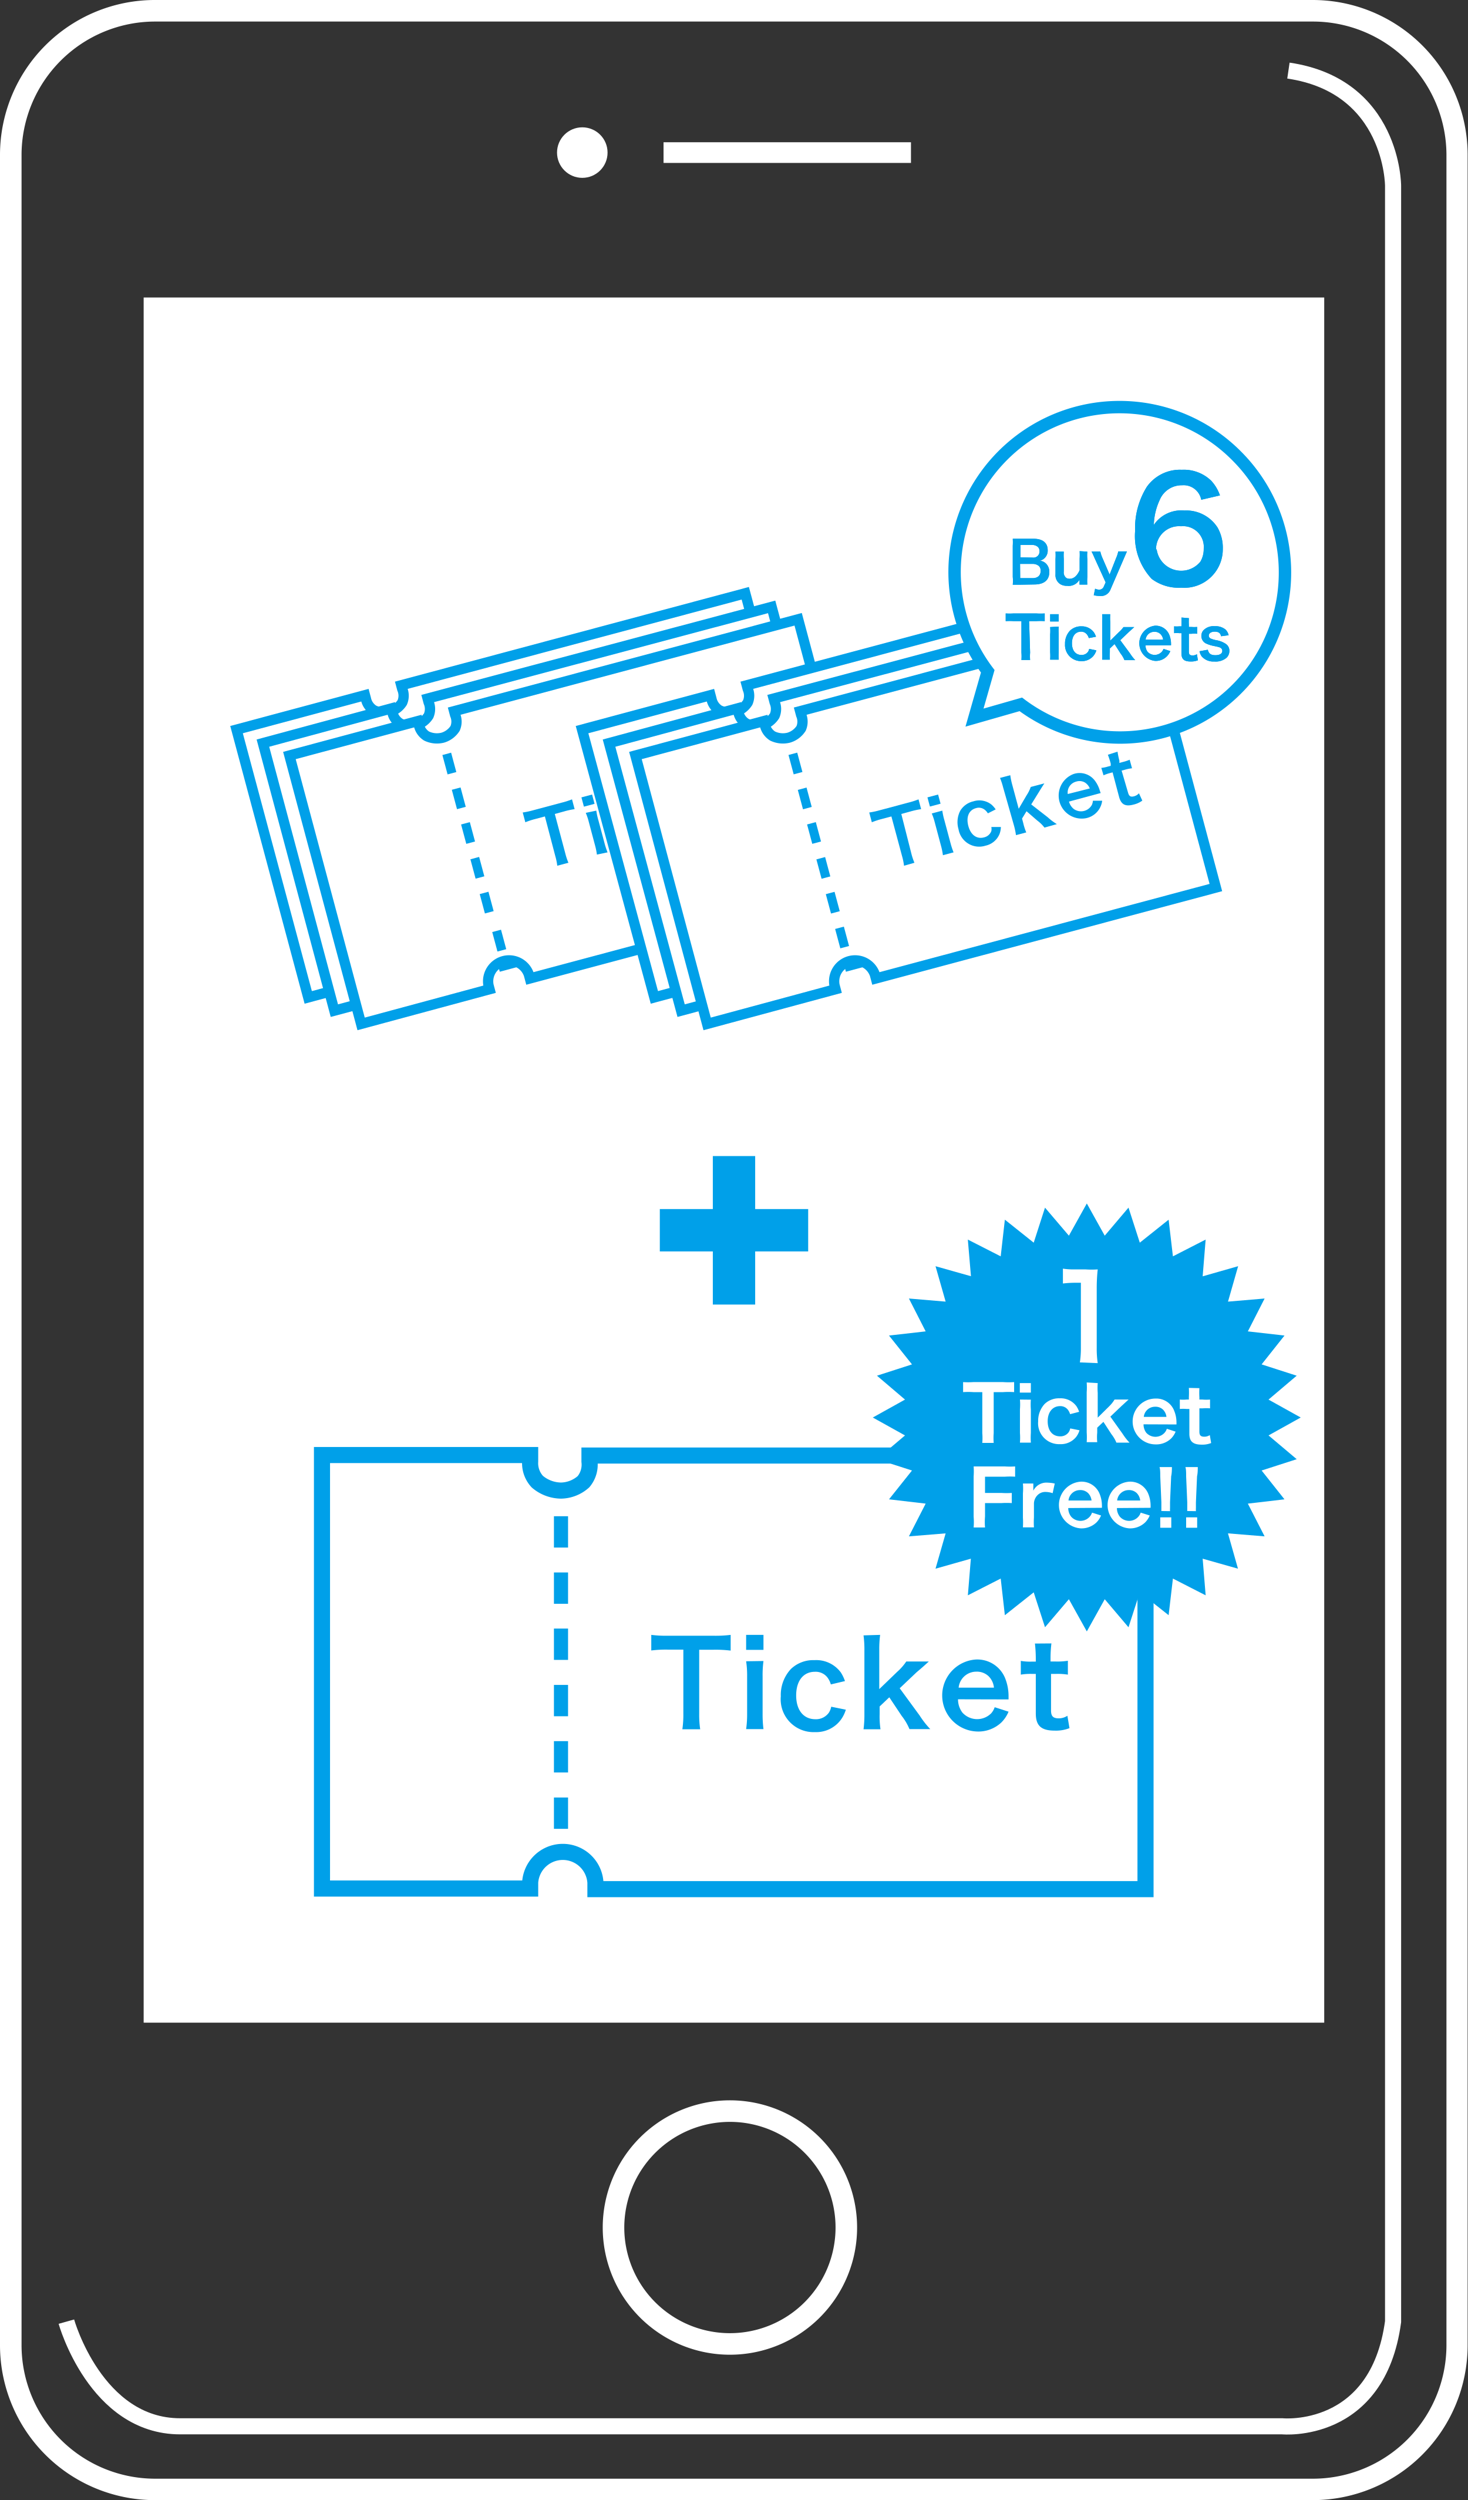 <svg xmlns="http://www.w3.org/2000/svg" viewBox="0 0 118.54 201.86"><rect x="0" y="0" width="118.54" height="201.86" fill="#333333" stroke="none"/><defs><style>.cls-1,.cls-4,.cls-7{fill:#fff;}.cls-2,.cls-3,.cls-6,.cls-8{fill:none;}.cls-2,.cls-3{stroke:#fff;}.cls-2,.cls-3,.cls-4,.cls-6,.cls-7,.cls-8{stroke-miterlimit:10;}.cls-2{stroke-width:1.67px;}.cls-3,.cls-4{stroke-width:1.3px;}.cls-4,.cls-6,.cls-7,.cls-8{stroke:#00a0e9;}.cls-4,.cls-7{fill-rule:evenodd;}.cls-5{fill:#00a0e9;}.cls-6{stroke-width:0.78px;}.cls-7{stroke-width:0.83px;}</style></defs><title>アセット 10</title><g id="レイヤー_2" data-name="レイヤー 2"><g id="レイヤー_1-2" data-name="レイヤー 1"><path class="cls-1" d="M106,1.74A10.79,10.79,0,0,1,116.8,12.51V189.35A10.79,10.79,0,0,1,106,200.13H12.51A10.79,10.79,0,0,1,1.74,189.35V12.51A10.79,10.79,0,0,1,12.51,1.74H106M106,0H12.51A12.51,12.51,0,0,0,0,12.51V189.35a12.51,12.51,0,0,0,12.51,12.51H106a12.51,12.51,0,0,0,12.51-12.51V12.51A12.51,12.51,0,0,0,106,0Z"/><rect class="cls-1" x="11.6" y="24.02" width="95.33" height="139.29"/><circle class="cls-1" cx="47.02" cy="12.32" r="2.04"/><line class="cls-2" x1="53.58" y1="12.32" x2="73.56" y2="12.32"/><path class="cls-1" d="M58.94,171.32a8.53,8.53,0,1,1-8.53,8.53,8.54,8.54,0,0,1,8.53-8.53m0-1.74a10.27,10.27,0,1,0,10.27,10.27,10.27,10.27,0,0,0-10.27-10.27Z"/><path class="cls-3" d="M5.36,187.45s2.36,8.45,9.19,8.45h89s7.7.75,8.94-8.45V15s0-8.06-8.45-9.3"/><path class="cls-4" d="M92.5,152.53H48.08V152a2.64,2.64,0,0,0-5.27,0v.48H26v-35H42.81V118a2.19,2.19,0,0,0,.58,1.63,3,3,0,0,0,1.91.72,2.79,2.79,0,0,0,1.82-.72,2.15,2.15,0,0,0,.48-1.63v-.48H92.5Z"/><rect class="cls-5" x="44.73" y="145.13" width="1.14" height="2.53"/><rect class="cls-5" x="44.73" y="131.49" width="1.14" height="2.53"/><rect class="cls-5" x="44.73" y="136.04" width="1.14" height="2.53"/><rect class="cls-5" x="44.73" y="140.58" width="1.14" height="2.53"/><rect class="cls-5" x="44.73" y="126.96" width="1.14" height="2.53"/><rect class="cls-5" x="44.73" y="122.42" width="1.14" height="2.53"/><path class="cls-5" d="M56.46,138.38a7.88,7.88,0,0,0,.08,1.24H55.1a8,8,0,0,0,.08-1.24v-5.19H53.89a9.37,9.37,0,0,0-1.3.07V132a9.51,9.51,0,0,0,1.29.07h3.76A10,10,0,0,0,59,132v1.27a9.91,9.91,0,0,0-1.4-.07H56.46Z"/><path class="cls-5" d="M61.65,132v1.21h-1.4V132Zm0,2.11a8.57,8.57,0,0,0-.07,1.25v3a9.58,9.58,0,0,0,.07,1.25H60.25a8.53,8.53,0,0,0,.08-1.24v-3a7.8,7.8,0,0,0-.08-1.24Z"/><path class="cls-5" d="M67.09,136a1.72,1.72,0,0,0-.29-.58,1.2,1.2,0,0,0-1-.44c-.93,0-1.51.73-1.51,1.91s.59,1.92,1.55,1.92a1.27,1.27,0,0,0,1.09-.53,1.33,1.33,0,0,0,.19-.48l1.18.24a2.67,2.67,0,0,1-.4.81,2.47,2.47,0,0,1-2.09,1,2.65,2.65,0,0,1-2.76-2.89,3.07,3.07,0,0,1,.81-2.2,2.6,2.6,0,0,1,1.91-.72,2.46,2.46,0,0,1,2.13,1,3.17,3.17,0,0,1,.33.69Z"/><path class="cls-5" d="M71.07,132a8.93,8.93,0,0,0-.07,1.25v3.13L72.43,135a4.36,4.36,0,0,0,.75-.85H75c-.54.49-.54.49-1,.88l-1.35,1.28,1.61,2.2a7.27,7.27,0,0,0,.86,1.1H73.44a4.57,4.57,0,0,0-.63-1.07l-1-1.5-.78.74v.62a6.88,6.88,0,0,0,.07,1.22H69.73a9.33,9.33,0,0,0,.07-1.24v-5.09a8.74,8.74,0,0,0-.07-1.25Z"/><path class="cls-5" d="M77.36,137.2a1.77,1.77,0,0,0,.35,1.07,1.6,1.6,0,0,0,2.33.06,1.38,1.38,0,0,0,.28-.49l1.12.36a2.66,2.66,0,0,1-.58.87,2.7,2.7,0,0,1-2,.73,2.91,2.91,0,0,1-.07-5.81,2.42,2.42,0,0,1,2.37,1.5,3.9,3.9,0,0,1,.28,1.45s0,0,0,.27Zm2.9-.94a1.49,1.49,0,0,0-.42-.91,1.36,1.36,0,0,0-1-.38,1.43,1.43,0,0,0-1.43,1.29Z"/><path class="cls-5" d="M84.9,132.69a10.5,10.5,0,0,0-.07,1.17v.29h.4a5.43,5.43,0,0,0,1-.06v1.12a5.2,5.2,0,0,0-.93-.06h-.43v2.95c0,.47.17.64.63.64a1.26,1.26,0,0,0,.69-.21l.17,1a3,3,0,0,1-1.19.2c-1.09,0-1.53-.39-1.53-1.39v-3.19h-.36a4.77,4.77,0,0,0-.85.06V134.1a4.35,4.35,0,0,0,.86.06h.35v-.29a10.94,10.94,0,0,0-.07-1.17Z"/><polygon class="cls-5" points="104.23 114.45 101.75 115.83 103.92 117.66 101.22 118.53 102.98 120.75 100.16 121.08 101.45 123.6 98.63 123.37 99.4 126.09 96.68 125.32 96.91 128.14 94.39 126.85 94.06 129.67 91.84 127.91 90.97 130.6 89.14 128.44 87.76 130.92 86.38 128.44 84.54 130.6 83.67 127.91 81.45 129.67 81.13 126.85 78.6 128.14 78.83 125.32 76.11 126.09 76.89 123.37 74.06 123.6 75.35 121.08 72.53 120.75 74.3 118.53 71.6 117.66 73.76 115.83 71.28 114.45 73.76 113.07 71.6 111.23 74.3 110.36 72.53 108.14 75.35 107.82 74.06 105.29 76.89 105.53 76.11 102.8 78.84 103.57 78.6 100.75 81.13 102.04 81.45 99.22 83.67 100.99 84.54 98.29 86.38 100.45 87.76 97.97 89.14 100.45 90.97 98.29 91.84 100.99 94.06 99.22 94.39 102.04 96.91 100.75 96.68 103.58 99.41 102.8 98.63 105.53 101.45 105.29 100.16 107.82 102.98 108.14 101.22 110.36 103.92 111.23 101.75 113.07 104.23 114.45"/><polygon class="cls-6" points="104.23 114.45 101.75 115.83 103.92 117.66 101.22 118.53 102.98 120.75 100.16 121.08 101.45 123.6 98.63 123.37 99.4 126.09 96.68 125.32 96.91 128.14 94.39 126.85 94.06 129.67 91.84 127.91 90.97 130.6 89.14 128.44 87.76 130.92 86.38 128.44 84.54 130.6 83.67 127.91 81.45 129.67 81.13 126.85 78.6 128.14 78.83 125.32 76.11 126.09 76.89 123.37 74.06 123.6 75.35 121.08 72.53 120.75 74.3 118.53 71.6 117.66 73.76 115.83 71.28 114.45 73.76 113.07 71.6 111.23 74.3 110.36 72.53 108.14 75.35 107.82 74.06 105.29 76.89 105.53 76.11 102.8 78.84 103.57 78.6 100.75 81.13 102.04 81.45 99.22 83.67 100.99 84.54 98.29 86.38 100.45 87.76 97.97 89.14 100.45 90.97 98.29 91.84 100.99 94.06 99.22 94.39 102.04 96.91 100.75 96.68 103.58 99.41 102.8 98.63 105.53 101.45 105.29 100.16 107.82 102.98 108.14 101.22 110.36 103.92 111.23 101.75 113.07 104.23 114.45"/><path class="cls-5" d="M87.2,110a7.84,7.84,0,0,0,.08-1.23v-5.2h-.45a8.34,8.34,0,0,0-1,.06v-1.2a5.19,5.19,0,0,0,.94.06h.87a6.83,6.83,0,0,0,1,0,14.24,14.24,0,0,0-.08,1.56v4.78a7.92,7.92,0,0,0,.08,1.23Z"/><path class="cls-5" d="M80.24,115.71a5,5,0,0,0,0,.79h-.92a5,5,0,0,0,0-.79V112.4H78.6a6,6,0,0,0-.83,0v-.81a6.08,6.08,0,0,0,.82,0H81a6.42,6.42,0,0,0,.89,0v.81a6.35,6.35,0,0,0-.89,0h-.76Z"/><path class="cls-5" d="M83.24,111.67v.77h-.89v-.77Zm0,1.34a5.37,5.37,0,0,0,0,.79v1.89a6,6,0,0,0,0,.79h-.88a5.4,5.4,0,0,0,0-.79v-1.9a4.94,4.94,0,0,0,0-.79Z"/><path class="cls-5" d="M86.41,114.18a1.1,1.1,0,0,0-.19-.37.76.76,0,0,0-.62-.28c-.59,0-1,.47-1,1.22s.38,1.22,1,1.22a.81.81,0,0,0,.7-.34.84.84,0,0,0,.12-.3l.75.15a1.7,1.7,0,0,1-.25.51,1.58,1.58,0,0,1-1.33.61,1.69,1.69,0,0,1-1.76-1.84,2,2,0,0,1,.52-1.4,1.66,1.66,0,0,1,1.22-.46,1.57,1.57,0,0,1,1.36.65,2,2,0,0,1,.21.44Z"/><path class="cls-5" d="M88.64,111.67a5.66,5.66,0,0,0,0,.79v2l.91-.9A2.78,2.78,0,0,0,90,113h1.13l-.61.56-.86.82,1,1.4a4.52,4.52,0,0,0,.55.7H90.15a2.92,2.92,0,0,0-.4-.68l-.65-1-.5.47v.39a4.39,4.39,0,0,0,0,.78h-.85a5.92,5.92,0,0,0,0-.79v-3.24a5.54,5.54,0,0,0,0-.79Z"/><path class="cls-5" d="M92.34,115a1.13,1.13,0,0,0,.22.68,1,1,0,0,0,1.48,0,.89.89,0,0,0,.18-.32l.71.23a1.7,1.7,0,0,1-.37.56,1.72,1.72,0,0,1-1.25.47,1.85,1.85,0,0,1,0-3.7,1.54,1.54,0,0,1,1.51,1,2.49,2.49,0,0,1,.18.92s0,0,0,.17Zm1.85-.6a1,1,0,0,0-.27-.58.87.87,0,0,0-.65-.24.91.91,0,0,0-.91.82Z"/><path class="cls-5" d="M96.85,112.08a6.64,6.64,0,0,0,0,.75V113h.25a3.48,3.48,0,0,0,.61,0v.71a3.33,3.33,0,0,0-.59,0h-.27v1.88c0,.3.11.41.4.41a.8.8,0,0,0,.44-.13l.11.64a1.9,1.9,0,0,1-.76.13c-.7,0-1-.25-1-.88v-2h-.23a3.06,3.06,0,0,0-.54,0V113a2.78,2.78,0,0,0,.54,0H96v-.19a6.92,6.92,0,0,0,0-.75Z"/><path class="cls-5" d="M79.54,122.44a5.37,5.37,0,0,0,0,.89h-.92a5.19,5.19,0,0,0,0-.88V119.2a5.3,5.3,0,0,0,0-.8l.78,0h1.73a6.39,6.39,0,0,0,.84,0v.83a5.83,5.83,0,0,0-.84,0H79.54v1.31h1.32a6.17,6.17,0,0,0,.84,0v.82a6.11,6.11,0,0,0-.84,0H79.54Z"/><path class="cls-5" d="M85,120.56a1.84,1.84,0,0,0-.55-.1.88.88,0,0,0-.71.3,1,1,0,0,0-.25.62v1.14a6.5,6.5,0,0,0,0,.8H82.6a6.79,6.79,0,0,0,0-.8v-1.94a4.87,4.87,0,0,0,0-.8h.84v.58a1.18,1.18,0,0,1,1.16-.65,3.24,3.24,0,0,1,.57.07Z"/><path class="cls-5" d="M86.26,121.76a1.14,1.14,0,0,0,.23.69,1,1,0,0,0,1.51,0,.89.89,0,0,0,.18-.32l.73.23a1.73,1.73,0,0,1-.38.57,1.75,1.75,0,0,1-1.27.47,1.89,1.89,0,0,1,0-3.77,1.57,1.57,0,0,1,1.54,1,2.54,2.54,0,0,1,.18.94s0,0,0,.17Zm1.88-.61a1,1,0,0,0-.27-.59.88.88,0,0,0-.67-.25.93.93,0,0,0-.92.84Z"/><path class="cls-5" d="M90.19,121.76a1.14,1.14,0,0,0,.23.69,1,1,0,0,0,1.51,0,.9.9,0,0,0,.18-.32l.73.23a1.73,1.73,0,0,1-.38.57,1.75,1.75,0,0,1-1.27.47,1.89,1.89,0,0,1,0-3.77,1.57,1.57,0,0,1,1.54,1,2.53,2.53,0,0,1,.18.94s0,0,0,.17Zm1.88-.61a1,1,0,0,0-.27-.59.88.88,0,0,0-.67-.25.93.93,0,0,0-.92.84Z"/><path class="cls-5" d="M93.78,122c0-.13,0-.19,0-.26s0-.07,0-.44l-.09-2.1c0-.27,0-.58-.06-.75h1c0,.17,0,.49-.06.75l-.09,2.1c0,.36,0,.36,0,.45a2.13,2.13,0,0,0,0,.26Zm-.09,1.35v-.84h.89v.84Z"/><path class="cls-5" d="M95.87,122c0-.13,0-.19,0-.26s0-.07,0-.44l-.09-2.1c0-.27,0-.58-.06-.75h1c0,.17,0,.49-.06.75l-.09,2.1c0,.36,0,.36,0,.45a2.22,2.22,0,0,0,0,.26Zm-.09,1.35v-.84h.89v.84Z"/><path class="cls-1" d="M87.2,110a7.84,7.84,0,0,0,.08-1.23v-5.2h-.45a8.34,8.34,0,0,0-1,.06v-1.2a5.19,5.19,0,0,0,.94.06h.87a6.83,6.83,0,0,0,1,0,14.24,14.24,0,0,0-.08,1.56v4.78a7.92,7.92,0,0,0,.08,1.23Z"/><path class="cls-1" d="M80.24,115.71a5,5,0,0,0,0,.79h-.92a5,5,0,0,0,0-.79V112.4H78.6a6,6,0,0,0-.83,0v-.81a6.08,6.08,0,0,0,.82,0H81a6.42,6.42,0,0,0,.89,0v.81a6.35,6.35,0,0,0-.89,0h-.76Z"/><path class="cls-1" d="M83.24,111.67v.77h-.89v-.77Zm0,1.34a5.37,5.37,0,0,0,0,.79v1.89a6,6,0,0,0,0,.79h-.88a5.4,5.4,0,0,0,0-.79v-1.9a4.94,4.94,0,0,0,0-.79Z"/><path class="cls-1" d="M86.41,114.18a1.1,1.1,0,0,0-.19-.37.76.76,0,0,0-.62-.28c-.59,0-1,.47-1,1.22s.38,1.22,1,1.22a.81.81,0,0,0,.7-.34.84.84,0,0,0,.12-.3l.75.15a1.7,1.7,0,0,1-.25.51,1.58,1.58,0,0,1-1.33.61,1.69,1.69,0,0,1-1.76-1.84,2,2,0,0,1,.52-1.4,1.66,1.66,0,0,1,1.22-.46,1.57,1.57,0,0,1,1.36.65,2,2,0,0,1,.21.44Z"/><path class="cls-1" d="M88.64,111.67a5.66,5.66,0,0,0,0,.79v2l.91-.9A2.78,2.78,0,0,0,90,113h1.13l-.61.56-.86.82,1,1.4a4.52,4.52,0,0,0,.55.7H90.15a2.92,2.92,0,0,0-.4-.68l-.65-1-.5.47v.39a4.39,4.39,0,0,0,0,.78h-.85a5.92,5.92,0,0,0,0-.79v-3.24a5.54,5.54,0,0,0,0-.79Z"/><path class="cls-1" d="M92.34,115a1.13,1.13,0,0,0,.22.68,1,1,0,0,0,1.48,0,.89.89,0,0,0,.18-.32l.71.23a1.7,1.7,0,0,1-.37.56,1.72,1.72,0,0,1-1.25.47,1.85,1.85,0,0,1,0-3.7,1.54,1.54,0,0,1,1.51,1,2.49,2.49,0,0,1,.18.92s0,0,0,.17Zm1.85-.6a1,1,0,0,0-.27-.58.87.87,0,0,0-.65-.24.91.91,0,0,0-.91.82Z"/><path class="cls-1" d="M96.85,112.08a6.64,6.64,0,0,0,0,.75V113h.25a3.48,3.48,0,0,0,.61,0v.71a3.33,3.33,0,0,0-.59,0h-.27v1.88c0,.3.11.41.4.41a.8.8,0,0,0,.44-.13l.11.64a1.9,1.9,0,0,1-.76.13c-.7,0-1-.25-1-.88v-2h-.23a3.06,3.06,0,0,0-.54,0V113a2.78,2.78,0,0,0,.54,0H96v-.19a6.92,6.92,0,0,0,0-.75Z"/><path class="cls-1" d="M79.54,122.44a5.37,5.37,0,0,0,0,.89h-.92a5.19,5.19,0,0,0,0-.88V119.2a5.3,5.3,0,0,0,0-.8l.78,0h1.73a6.39,6.39,0,0,0,.84,0v.83a5.83,5.83,0,0,0-.84,0H79.54v1.31h1.32a6.17,6.17,0,0,0,.84,0v.82a6.11,6.11,0,0,0-.84,0H79.54Z"/><path class="cls-1" d="M85,120.56a1.84,1.84,0,0,0-.55-.1.88.88,0,0,0-.71.3,1,1,0,0,0-.25.62v1.14a6.5,6.5,0,0,0,0,.8H82.6a6.79,6.79,0,0,0,0-.8v-1.94a4.87,4.87,0,0,0,0-.8h.84v.58a1.18,1.18,0,0,1,1.16-.65,3.24,3.24,0,0,1,.57.07Z"/><path class="cls-1" d="M86.26,121.76a1.14,1.14,0,0,0,.23.69,1,1,0,0,0,1.51,0,.89.89,0,0,0,.18-.32l.73.23a1.73,1.73,0,0,1-.38.57,1.75,1.75,0,0,1-1.27.47,1.89,1.89,0,0,1,0-3.77,1.57,1.57,0,0,1,1.54,1,2.54,2.54,0,0,1,.18.94s0,0,0,.17Zm1.88-.61a1,1,0,0,0-.27-.59.88.88,0,0,0-.67-.25.93.93,0,0,0-.92.84Z"/><path class="cls-1" d="M90.19,121.76a1.14,1.14,0,0,0,.23.69,1,1,0,0,0,1.51,0,.9.9,0,0,0,.18-.32l.73.23a1.73,1.73,0,0,1-.38.57,1.75,1.75,0,0,1-1.27.47,1.89,1.89,0,0,1,0-3.77,1.57,1.57,0,0,1,1.54,1,2.53,2.53,0,0,1,.18.94s0,0,0,.17Zm1.88-.61a1,1,0,0,0-.27-.59.88.88,0,0,0-.67-.25.93.93,0,0,0-.92.84Z"/><path class="cls-1" d="M93.78,122c0-.13,0-.19,0-.26s0-.07,0-.44l-.09-2.1c0-.27,0-.58-.06-.75h1c0,.17,0,.49-.06.75l-.09,2.1c0,.36,0,.36,0,.45a2.13,2.13,0,0,0,0,.26Zm-.09,1.35v-.84h.89v.84Z"/><path class="cls-1" d="M95.87,122c0-.13,0-.19,0-.26s0-.07,0-.44l-.09-2.1c0-.27,0-.58-.06-.75h1c0,.17,0,.49-.06.75l-.09,2.1c0,.36,0,.36,0,.45a2.22,2.22,0,0,0,0,.26Zm-.09,1.35v-.84h.89v.84Z"/><path class="cls-7" d="M66,69.53,38.52,76.88l-.08-.3a1.69,1.69,0,0,0-3.26.87l.08.3L24.89,80.53,19.1,58.91l10.37-2.78.08.3a1.4,1.4,0,0,0,.63.91,1.92,1.92,0,0,0,1.3.13,1.79,1.79,0,0,0,1-.75,1.38,1.38,0,0,0,0-1.09l-.08-.3L60.18,47.9Z"/><rect class="cls-5" x="35.42" y="72.74" width="0.73" height="1.62" transform="translate(-17.82 11.77) rotate(-15)"/><rect class="cls-5" x="33.16" y="64.31" width="0.73" height="1.62" transform="translate(-15.71 10.9) rotate(-15)"/><rect class="cls-5" x="33.91" y="67.12" width="0.73" height="1.62" transform="matrix(0.97, -0.26, 0.26, 0.97, -16.41, 11.19)"/><rect class="cls-5" x="34.67" y="69.93" width="0.73" height="1.62" transform="matrix(0.97, -0.26, 0.26, 0.97, -17.12, 11.48)"/><rect class="cls-5" x="32.41" y="61.51" width="0.73" height="1.62" transform="matrix(0.97, -0.26, 0.26, 0.97, -15.01, 10.61)"/><rect class="cls-5" x="31.66" y="58.7" width="0.73" height="1.62" transform="translate(-14.31 10.32) rotate(-15)"/><path class="cls-5" d="M41.38,66.78a5,5,0,0,0,.25.75l-.89.24a5.14,5.14,0,0,0-.16-.77l-.86-3.2-.79.21a6.11,6.11,0,0,0-.79.25l-.21-.79a6.1,6.1,0,0,0,.81-.17l2.32-.62a6.47,6.47,0,0,0,.85-.27l.21.79a6.33,6.33,0,0,0-.87.19l-.73.2Z"/><path class="cls-5" d="M43.54,62l.2.74-.86.23-.2-.74Zm.34,1.3a5.5,5.5,0,0,0,.16.78l.49,1.83a6.05,6.05,0,0,0,.25.76l-.86.23a5.46,5.46,0,0,0-.16-.78l-.49-1.84a5,5,0,0,0-.25-.75Z"/><path class="cls-5" d="M47.56,63.54a1.09,1.09,0,0,0-.28-.31.76.76,0,0,0-.68-.11c-.57.15-.81.7-.62,1.43s.68,1.09,1.27.93a.81.81,0,0,0,.59-.51.85.85,0,0,0,0-.33l.77,0a1.72,1.72,0,0,1-.11.56,1.58,1.58,0,0,1-1.13.94,1.69,1.69,0,0,1-2.18-1.33,2,2,0,0,1,.14-1.49,1.66,1.66,0,0,1,1.06-.76,1.57,1.57,0,0,1,1.48.28,2,2,0,0,1,.32.37Z"/><path class="cls-5" d="M49.37,60.45a5.64,5.64,0,0,0,.17.78l.52,1.93.65-1.11a2.78,2.78,0,0,0,.32-.65l1.1-.29c-.25.39-.25.39-.44.7l-.62,1,1.35,1.09a4.61,4.61,0,0,0,.72.54l-1,.28a2.89,2.89,0,0,0-.56-.56l-.88-.76-.36.59.1.38a4.42,4.42,0,0,0,.24.74l-.83.22a6,6,0,0,0-.16-.77l-.84-3.14a5.65,5.65,0,0,0-.25-.76Z"/><path class="cls-5" d="M54.11,62.59a1.13,1.13,0,0,0,.39.6A1,1,0,0,0,56,62.84a.89.89,0,0,0,.09-.35l.75,0a1.63,1.63,0,0,1-1.3,1.41,1.86,1.86,0,0,1-1-3.57,1.55,1.55,0,0,1,1.71.54,2.53,2.53,0,0,1,.41.85l.06.16Zm1.63-1.06a1,1,0,0,0-.41-.49.87.87,0,0,0-.7-.07A.91.91,0,0,0,54,62Z"/><path class="cls-5" d="M58,58.56a6.66,6.66,0,0,0,.15.73l0,.18.25-.07a3.55,3.55,0,0,0,.58-.19l.19.69a3.24,3.24,0,0,0-.58.12l-.26.07.49,1.82c.08.29.21.37.49.29a.79.79,0,0,0,.39-.24l.27.59a1.88,1.88,0,0,1-.7.32c-.67.18-1,0-1.17-.6l-.53-2-.22.06a3,3,0,0,0-.51.18l-.19-.69a2.8,2.8,0,0,0,.54-.11l.22-.06,0-.18a6.88,6.88,0,0,0-.23-.71Z"/><path class="cls-7" d="M68.11,70.59,40.65,77.95l-.08-.3a1.69,1.69,0,0,0-3.26.87l.08.3L27,81.6,21.23,60,31.6,57.2l.08.3a1.4,1.4,0,0,0,.63.91,1.92,1.92,0,0,0,1.3.13,1.79,1.79,0,0,0,1-.75,1.38,1.38,0,0,0,0-1.09l-.08-.3L62.31,49Z"/><rect class="cls-5" x="37.55" y="73.81" width="0.73" height="1.62" transform="translate(-18.02 12.36) rotate(-15)"/><rect class="cls-5" x="35.29" y="65.38" width="0.73" height="1.62" transform="translate(-15.92 11.48) rotate(-15)"/><rect class="cls-5" x="36.05" y="68.19" width="0.73" height="1.62" transform="translate(-16.62 11.77) rotate(-15)"/><rect class="cls-5" x="36.8" y="71" width="0.73" height="1.62" transform="translate(-17.32 12.07) rotate(-15)"/><rect class="cls-5" x="34.54" y="62.58" width="0.73" height="1.62" transform="translate(-15.22 11.19) rotate(-15)"/><rect class="cls-5" x="33.79" y="59.77" width="0.73" height="1.62" transform="translate(-14.52 10.9) rotate(-15)"/><path class="cls-5" d="M43.52,67.85a5.09,5.09,0,0,0,.25.75l-.89.24a5.13,5.13,0,0,0-.16-.77l-.86-3.2-.79.21a6.09,6.09,0,0,0-.79.25l-.21-.79a6.21,6.21,0,0,0,.81-.17l2.32-.62a6.46,6.46,0,0,0,.85-.27l.21.79a6.32,6.32,0,0,0-.87.19l-.73.2Z"/><path class="cls-5" d="M45.68,63.08l.2.74-.86.23-.2-.74Zm.34,1.3a5.36,5.36,0,0,0,.16.78L46.68,67a6,6,0,0,0,.25.76l-.86.23a5.4,5.4,0,0,0-.16-.78l-.49-1.84a5,5,0,0,0-.25-.75Z"/><path class="cls-5" d="M49.69,64.61a1.09,1.09,0,0,0-.28-.31.76.76,0,0,0-.68-.11c-.58.15-.81.7-.62,1.43s.68,1.09,1.27.93A.81.81,0,0,0,50,66a.85.85,0,0,0,0-.32l.77,0a1.74,1.74,0,0,1-.11.56,1.58,1.58,0,0,1-1.13.94,1.69,1.69,0,0,1-2.18-1.33,2,2,0,0,1,.14-1.49,1.66,1.66,0,0,1,1.06-.76,1.57,1.57,0,0,1,1.48.28,2,2,0,0,1,.32.37Z"/><path class="cls-5" d="M51.5,61.52a5.65,5.65,0,0,0,.16.78l.52,1.93.65-1.11a2.77,2.77,0,0,0,.32-.65l1.1-.29c-.25.39-.25.39-.44.7l-.62,1L54.54,65a4.63,4.63,0,0,0,.72.54l-1,.28a2.89,2.89,0,0,0-.56-.56l-.88-.76-.36.59.1.38a4.36,4.36,0,0,0,.24.74l-.83.22a5.88,5.88,0,0,0-.16-.77l-.84-3.14a5.5,5.5,0,0,0-.25-.76Z"/><path class="cls-5" d="M56.24,63.66a1.13,1.13,0,0,0,.39.6,1,1,0,0,0,1.45-.35.87.87,0,0,0,.09-.35l.75,0A1.63,1.63,0,0,1,57.62,65a1.86,1.86,0,0,1-1-3.57,1.54,1.54,0,0,1,1.71.54,2.48,2.48,0,0,1,.41.85l.06.16Zm1.63-1.06a1,1,0,0,0-.41-.49.87.87,0,0,0-.7-.06.91.91,0,0,0-.67,1Z"/><path class="cls-5" d="M60.16,59.63a6.83,6.83,0,0,0,.15.73l0,.18.25-.07a3.47,3.47,0,0,0,.58-.19l.19.69a3.23,3.23,0,0,0-.58.12l-.26.07L61,63c.08.29.21.37.49.29A.79.79,0,0,0,61.9,63l.27.59a1.9,1.9,0,0,1-.7.32c-.67.18-1,0-1.17-.6l-.53-2-.22.06a2.92,2.92,0,0,0-.51.18l-.19-.69a2.79,2.79,0,0,0,.54-.11l.22-.06,0-.18a6.94,6.94,0,0,0-.23-.71Z"/><path class="cls-7" d="M70.24,71.66,42.79,79l-.08-.3a1.69,1.69,0,0,0-3.26.87l.08.3L29.16,82.67,23.37,61l10.37-2.78.08.3a1.4,1.4,0,0,0,.63.91,1.92,1.92,0,0,0,1.3.13,1.79,1.79,0,0,0,1-.75,1.38,1.38,0,0,0,0-1.09l-.08-.3L64.45,50Z"/><rect class="cls-5" x="39.69" y="74.88" width="0.73" height="1.62" transform="matrix(0.97, -0.26, 0.26, 0.97, -18.22, 12.94)"/><rect class="cls-5" x="37.43" y="66.45" width="0.73" height="1.62" transform="translate(-16.12 12.07) rotate(-15)"/><rect class="cls-5" x="38.18" y="69.26" width="0.73" height="1.62" transform="translate(-16.82 12.36) rotate(-15)"/><rect class="cls-5" x="38.93" y="72.07" width="0.73" height="1.62" transform="translate(-17.52 12.65) rotate(-15)"/><rect class="cls-5" x="36.68" y="63.65" width="0.73" height="1.62" transform="translate(-15.42 11.78) rotate(-15)"/><rect class="cls-5" x="35.92" y="60.84" width="0.73" height="1.62" transform="translate(-14.72 11.49) rotate(-15)"/><path class="cls-5" d="M45.65,68.91a5,5,0,0,0,.25.75L45,69.9a5,5,0,0,0-.16-.78L44,65.92l-.79.21a6.07,6.07,0,0,0-.79.26l-.21-.79a6.2,6.2,0,0,0,.81-.17l2.32-.62a6.53,6.53,0,0,0,.85-.27l.21.79a6.28,6.28,0,0,0-.87.19l-.73.2Z"/><path class="cls-5" d="M47.81,64.15l.2.75-.86.23-.2-.75Zm.34,1.3a5.44,5.44,0,0,0,.17.78l.49,1.83a6.19,6.19,0,0,0,.25.76L48.2,69a5.46,5.46,0,0,0-.16-.78l-.49-1.84a4.94,4.94,0,0,0-.25-.75Z"/><path class="cls-5" d="M51.83,65.67a1.09,1.09,0,0,0-.28-.31.76.76,0,0,0-.68-.11c-.58.15-.81.7-.62,1.43s.68,1.09,1.27.93a.81.81,0,0,0,.59-.51.87.87,0,0,0,0-.32l.77,0a1.71,1.71,0,0,1-.11.56,1.58,1.58,0,0,1-1.13.94,1.69,1.69,0,0,1-2.18-1.33,2,2,0,0,1,.14-1.49,1.66,1.66,0,0,1,1.06-.76,1.57,1.57,0,0,1,1.48.28,2,2,0,0,1,.32.37Z"/><path class="cls-5" d="M53.64,62.59a5.64,5.64,0,0,0,.17.78l.52,1.93L55,64.19a2.83,2.83,0,0,0,.32-.65l1.1-.29c-.25.39-.25.39-.44.7l-.62,1L56.68,66a4.61,4.61,0,0,0,.72.54l-1,.28a2.88,2.88,0,0,0-.56-.56l-.88-.76-.36.59.1.38a4.53,4.53,0,0,0,.24.74l-.83.22a6,6,0,0,0-.16-.77l-.84-3.14a5.51,5.51,0,0,0-.25-.76Z"/><path class="cls-5" d="M58.38,64.72a1.13,1.13,0,0,0,.39.6A1,1,0,0,0,60.22,65a.89.89,0,0,0,.09-.35l.75,0a1.7,1.7,0,0,1-.21.63,1.72,1.72,0,0,1-1.09.78,1.86,1.86,0,0,1-1-3.57,1.54,1.54,0,0,1,1.71.54,2.52,2.52,0,0,1,.41.85l.06.16ZM60,63.66a1,1,0,0,0-.41-.49.87.87,0,0,0-.7-.06.91.91,0,0,0-.67,1Z"/><path class="cls-5" d="M62.29,60.69a6.57,6.57,0,0,0,.15.73l0,.18.25-.07a3.59,3.59,0,0,0,.58-.19l.19.69a3.23,3.23,0,0,0-.58.12l-.26.07L63.15,64c.08.29.21.36.49.29a.8.8,0,0,0,.39-.24l.27.59a1.89,1.89,0,0,1-.7.32c-.67.18-1,0-1.17-.6l-.53-2-.22.06a2.93,2.93,0,0,0-.51.18L61,62a2.79,2.79,0,0,0,.54-.11l.22-.06,0-.18a7,7,0,0,0-.23-.71Z"/><path class="cls-7" d="M93.92,69.53,66.46,76.88l-.08-.3a1.69,1.69,0,0,0-3.26.87l.08.3L52.84,80.53,47,58.91l10.37-2.78.08.3a1.4,1.4,0,0,0,.63.91,1.92,1.92,0,0,0,1.3.13,1.79,1.79,0,0,0,1-.75,1.38,1.38,0,0,0,0-1.09l-.08-.3L88.12,47.9Z"/><rect class="cls-5" x="63.36" y="72.74" width="0.73" height="1.62" transform="matrix(0.97, -0.26, 0.26, 0.97, -16.87, 19)"/><rect class="cls-5" x="61.1" y="64.31" width="0.73" height="1.62" transform="translate(-14.76 18.13) rotate(-15)"/><rect class="cls-5" x="61.86" y="67.12" width="0.73" height="1.62" transform="matrix(0.97, -0.26, 0.26, 0.97, -15.46, 18.42)"/><rect class="cls-5" x="62.61" y="69.93" width="0.73" height="1.62" transform="translate(-16.16 18.71) rotate(-15)"/><rect class="cls-5" x="60.35" y="61.51" width="0.73" height="1.62" transform="translate(-14.06 17.84) rotate(-15)"/><rect class="cls-5" x="59.6" y="58.7" width="0.73" height="1.62" transform="translate(-13.36 17.55) rotate(-15)"/><path class="cls-5" d="M69.33,66.78a5.08,5.08,0,0,0,.25.75l-.89.24a5,5,0,0,0-.16-.78l-.86-3.2-.79.21a5.92,5.92,0,0,0-.79.26l-.21-.79a6.07,6.07,0,0,0,.81-.17L69,62.68a6.38,6.38,0,0,0,.85-.27l.21.79a6.33,6.33,0,0,0-.87.19l-.73.2Z"/><path class="cls-5" d="M71.49,62l.2.74-.86.23-.2-.75Zm.34,1.3a5.44,5.44,0,0,0,.17.78l.49,1.83a6.19,6.19,0,0,0,.25.76l-.86.23a5.46,5.46,0,0,0-.16-.78l-.49-1.84a4.94,4.94,0,0,0-.25-.75Z"/><path class="cls-5" d="M75.5,63.54a1.08,1.08,0,0,0-.28-.31.76.76,0,0,0-.68-.11c-.57.15-.81.7-.62,1.43s.68,1.09,1.27.93a.82.82,0,0,0,.59-.51.88.88,0,0,0,0-.32l.77,0a1.74,1.74,0,0,1-.11.57,1.58,1.58,0,0,1-1.13.94,1.69,1.69,0,0,1-2.18-1.33,2,2,0,0,1,.14-1.49,1.66,1.66,0,0,1,1.06-.76,1.57,1.57,0,0,1,1.48.28,2,2,0,0,1,.32.37Z"/><path class="cls-5" d="M77.31,60.45a5.57,5.57,0,0,0,.17.78L78,63.16l.65-1.11a2.85,2.85,0,0,0,.32-.65l1.1-.29c-.25.39-.25.39-.44.7l-.62,1,1.35,1.09a4.58,4.58,0,0,0,.72.54l-1,.28a2.91,2.91,0,0,0-.56-.56l-.88-.76-.36.59.1.38a4.49,4.49,0,0,0,.24.74l-.83.22a6,6,0,0,0-.16-.77l-.84-3.14a5.65,5.65,0,0,0-.25-.76Z"/><path class="cls-5" d="M82.05,62.59a1.13,1.13,0,0,0,.39.6,1,1,0,0,0,1.45-.35.9.9,0,0,0,.09-.35l.75,0a1.7,1.7,0,0,1-.21.63,1.72,1.72,0,0,1-1.09.78,1.86,1.86,0,0,1-1-3.57,1.54,1.54,0,0,1,1.71.54,2.5,2.5,0,0,1,.41.85l.06.16Zm1.63-1.06a1,1,0,0,0-.41-.49.87.87,0,0,0-.7-.06.91.91,0,0,0-.67,1Z"/><path class="cls-5" d="M86,58.56a6.6,6.6,0,0,0,.15.73l0,.18.25-.07a3.41,3.41,0,0,0,.58-.19l.19.69a3.24,3.24,0,0,0-.58.12l-.26.07.49,1.82c.08.29.21.36.49.29a.81.81,0,0,0,.39-.24l.27.59a1.89,1.89,0,0,1-.7.32c-.67.18-1,0-1.17-.6l-.53-2-.22.06a2.94,2.94,0,0,0-.51.18l-.19-.69a2.72,2.72,0,0,0,.54-.11l.22-.06,0-.18a7.06,7.06,0,0,0-.23-.71Z"/><path class="cls-7" d="M96.05,70.59,68.6,77.95l-.08-.3a1.69,1.69,0,0,0-3.26.87l.08.3L55,81.6,49.18,60,59.54,57.2l.08.3a1.4,1.4,0,0,0,.63.91,1.92,1.92,0,0,0,1.3.13,1.79,1.79,0,0,0,1-.75,1.38,1.38,0,0,0,0-1.09l-.08-.3L90.26,49Z"/><rect class="cls-5" x="65.5" y="73.81" width="0.73" height="1.62" transform="translate(-17.07 19.59) rotate(-15)"/><rect class="cls-5" x="63.24" y="65.38" width="0.73" height="1.62" transform="translate(-14.96 18.72) rotate(-15)"/><rect class="cls-5" x="63.99" y="68.19" width="0.73" height="1.62" transform="translate(-15.66 19.01) rotate(-15)"/><rect class="cls-5" x="64.74" y="71" width="0.73" height="1.62" transform="translate(-16.37 19.3) rotate(-15)"/><rect class="cls-5" x="62.49" y="62.58" width="0.73" height="1.62" transform="translate(-14.26 18.43) rotate(-15)"/><rect class="cls-5" x="61.73" y="59.77" width="0.73" height="1.62" transform="translate(-13.56 18.14) rotate(-15)"/><path class="cls-5" d="M71.46,67.85a5,5,0,0,0,.25.75l-.89.24a5.14,5.14,0,0,0-.16-.78l-.86-3.2-.79.21a6,6,0,0,0-.79.26L68,64.54a6.07,6.07,0,0,0,.81-.17l2.32-.62a6.44,6.44,0,0,0,.85-.27l.21.79a6.47,6.47,0,0,0-.87.19l-.73.2Z"/><path class="cls-5" d="M73.62,63.08l.2.74-.86.23-.2-.74Zm.34,1.3a5.44,5.44,0,0,0,.17.78L74.62,67a6.1,6.1,0,0,0,.25.76L74,68a5.48,5.48,0,0,0-.16-.78l-.49-1.84a5,5,0,0,0-.25-.75Z"/><path class="cls-5" d="M77.64,64.61a1.06,1.06,0,0,0-.28-.31.76.76,0,0,0-.68-.11c-.57.15-.81.7-.62,1.43s.68,1.09,1.27.93a.82.82,0,0,0,.59-.51.86.86,0,0,0,0-.32l.77,0a1.71,1.71,0,0,1-.11.57,1.58,1.58,0,0,1-1.13.94,1.69,1.69,0,0,1-2.18-1.33,2,2,0,0,1,.14-1.49,1.66,1.66,0,0,1,1.06-.76,1.57,1.57,0,0,1,1.48.28,2,2,0,0,1,.32.37Z"/><path class="cls-5" d="M79.45,61.52a5.8,5.8,0,0,0,.16.78l.52,1.93.65-1.11a2.79,2.79,0,0,0,.32-.65l1.1-.29c-.25.39-.25.39-.44.7l-.62,1L82.49,65a4.65,4.65,0,0,0,.72.54l-1,.28a2.91,2.91,0,0,0-.56-.56l-.88-.76-.36.59.1.38a4.36,4.36,0,0,0,.24.74l-.83.22a6,6,0,0,0-.16-.77l-.84-3.14a5.59,5.59,0,0,0-.25-.76Z"/><path class="cls-5" d="M84.19,63.66a1.14,1.14,0,0,0,.39.6A1,1,0,0,0,86,63.91a.87.87,0,0,0,.09-.35l.75,0a1.7,1.7,0,0,1-.21.63,1.72,1.72,0,0,1-1.09.78,1.86,1.86,0,0,1-1-3.57,1.54,1.54,0,0,1,1.71.54,2.48,2.48,0,0,1,.41.85l.06.16Zm1.63-1.06a1,1,0,0,0-.41-.49.87.87,0,0,0-.7-.06.91.91,0,0,0-.67,1Z"/><path class="cls-5" d="M88.1,59.63a6.72,6.72,0,0,0,.15.73l0,.18.25-.07a3.48,3.48,0,0,0,.58-.19l.19.69a3.24,3.24,0,0,0-.58.12l-.26.07L89,63c.08.29.21.37.49.29a.8.8,0,0,0,.39-.24l.27.59a1.89,1.89,0,0,1-.7.32c-.67.18-1,0-1.17-.6l-.53-2-.22.06a3,3,0,0,0-.51.18l-.19-.69a2.72,2.72,0,0,0,.54-.11l.22-.06,0-.18a7.06,7.06,0,0,0-.23-.71Z"/><path class="cls-7" d="M98.18,71.66,70.73,79l-.08-.3a1.69,1.69,0,0,0-3.26.87l.08.3L57.1,82.67,51.31,61l10.37-2.78.08.3a1.4,1.4,0,0,0,.63.91,1.92,1.92,0,0,0,1.3.13,1.79,1.79,0,0,0,1-.75,1.38,1.38,0,0,0,0-1.09l-.08-.3L92.39,50Z"/><rect class="cls-5" x="67.63" y="74.88" width="0.73" height="1.62" transform="translate(-17.27 20.18) rotate(-15)"/><rect class="cls-5" x="65.37" y="66.45" width="0.73" height="1.62" transform="translate(-15.17 19.3) rotate(-15)"/><rect class="cls-5" x="66.12" y="69.26" width="0.73" height="1.62" transform="translate(-15.87 19.6) rotate(-15)"/><rect class="cls-5" x="66.88" y="72.07" width="0.73" height="1.62" transform="translate(-16.57 19.89) rotate(-15)"/><rect class="cls-5" x="64.62" y="63.65" width="0.73" height="1.62" transform="translate(-14.47 19.02) rotate(-15)"/><rect class="cls-5" x="63.87" y="60.84" width="0.73" height="1.62" transform="translate(-13.77 18.72) rotate(-15)"/><path class="cls-5" d="M73.59,68.91a5.06,5.06,0,0,0,.25.75L73,69.9a5.07,5.07,0,0,0-.16-.78l-.86-3.2-.79.21a6.28,6.28,0,0,0-.79.26l-.21-.79a6.08,6.08,0,0,0,.81-.17l2.32-.62a6.49,6.49,0,0,0,.85-.27l.21.79a6.68,6.68,0,0,0-.87.19l-.73.2Z"/><path class="cls-5" d="M75.75,64.15l.2.74-.86.23-.2-.74Zm.34,1.3a5.53,5.53,0,0,0,.17.78l.49,1.83a6.27,6.27,0,0,0,.25.76l-.86.23a5.43,5.43,0,0,0-.16-.78l-.49-1.84a5,5,0,0,0-.25-.75Z"/><path class="cls-5" d="M79.77,65.67a1.05,1.05,0,0,0-.28-.31.76.76,0,0,0-.68-.11c-.57.15-.81.7-.62,1.43s.68,1.09,1.27.93a.82.82,0,0,0,.59-.51.88.88,0,0,0,0-.33l.77,0a1.7,1.7,0,0,1-.11.57,1.58,1.58,0,0,1-1.13.94,1.69,1.69,0,0,1-2.18-1.33,2,2,0,0,1,.14-1.49,1.66,1.66,0,0,1,1.06-.76,1.57,1.57,0,0,1,1.48.28,2.06,2.06,0,0,1,.32.37Z"/><path class="cls-5" d="M81.58,62.59a5.66,5.66,0,0,0,.16.78l.52,1.93.65-1.11a2.81,2.81,0,0,0,.32-.65l1.1-.29c-.25.39-.25.39-.44.7l-.62,1L84.62,66a4.59,4.59,0,0,0,.72.54l-1,.28a2.91,2.91,0,0,0-.57-.56l-.88-.76-.36.59.1.38a4.4,4.4,0,0,0,.24.74l-.83.22a6,6,0,0,0-.16-.77L81,63.57a5.62,5.62,0,0,0-.25-.76Z"/><path class="cls-5" d="M86.32,64.72a1.14,1.14,0,0,0,.39.6A1,1,0,0,0,88.16,65a.89.89,0,0,0,.09-.35l.75,0a1.64,1.64,0,0,1-1.3,1.41,1.86,1.86,0,0,1-1-3.57,1.54,1.54,0,0,1,1.71.54,2.5,2.5,0,0,1,.41.84l.06.16ZM88,63.66a1,1,0,0,0-.41-.49.87.87,0,0,0-.7-.06.91.91,0,0,0-.67,1Z"/><path class="cls-5" d="M90.24,60.69a6.49,6.49,0,0,0,.15.73l0,.18.25-.07a3.49,3.49,0,0,0,.58-.19l.19.69a3.26,3.26,0,0,0-.58.12l-.26.07L91.09,64c.08.29.21.37.49.29a.81.81,0,0,0,.39-.24l.27.59a1.89,1.89,0,0,1-.7.32c-.67.18-1,0-1.17-.6l-.53-2-.22.06a3,3,0,0,0-.51.18L88.93,62a2.74,2.74,0,0,0,.54-.11l.22-.06,0-.18a7,7,0,0,0-.23-.71Z"/><path class="cls-1" d="M99.84,36.79A13.32,13.32,0,0,0,79.76,54.2l-1.07,3.74,3.74-1.07A13.32,13.32,0,0,0,99.84,36.79Z"/><path class="cls-8" d="M99.84,36.79A13.32,13.32,0,0,0,79.76,54.2l-1.07,3.74,3.74-1.07A13.32,13.32,0,0,0,99.84,36.79Z"/><path class="cls-5" d="M82.38,47.21h-.6a3.35,3.35,0,0,0,0-.63V44.07a4.41,4.41,0,0,0,0-.57h1.69c.72,0,1.13.33,1.13.91a.83.83,0,0,1-.26.66.78.78,0,0,1-.37.2.86.86,0,0,1,.47.21.92.92,0,0,1,.29.71c0,.65-.43,1-1.21,1Zm1-2.19a.49.49,0,0,0,.56-.51.48.48,0,0,0-.12-.34A.66.66,0,0,0,83.4,44h-1v1Zm-1,1.66h1c.41,0,.65-.21.65-.58a.51.51,0,0,0-.15-.41.77.77,0,0,0-.51-.16h-1Z"/><path class="cls-5" d="M87.8,44.54a3.35,3.35,0,0,0,0,.6V46.6a3.83,3.83,0,0,0,0,.6h-.63V47c0-.07,0-.08,0-.2a1,1,0,0,1-1,.5,1,1,0,0,1-.56-.14.87.87,0,0,1-.38-.8V45.14a4.24,4.24,0,0,0,0-.6h.67a4.17,4.17,0,0,0,0,.6v1a.57.57,0,0,0,.21.53.58.58,0,0,0,.26.06c.34,0,.6-.23.81-.69v-.94a5,5,0,0,0,0-.6Z"/><path class="cls-5" d="M88.41,45.11c-.2-.46-.21-.47-.27-.58h.71a2.65,2.65,0,0,0,.18.54l.57,1.32.52-1.32a2.79,2.79,0,0,0,.18-.55H91l-.25.58L89.67,47.6a.82.82,0,0,1-.86.52,2.4,2.4,0,0,1-.49-.06l.11-.53a.78.78,0,0,0,.33.08.39.39,0,0,0,.36-.23l.16-.36Z"/><path class="cls-5" d="M97,40.35a1.45,1.45,0,0,0-1.55-1.17,1.92,1.92,0,0,0-1.81,1.2,5.07,5.07,0,0,0-.47,2,2.68,2.68,0,0,1,2.47-1.16,3,3,0,0,1,2.68,1.38,3.31,3.31,0,0,1,.42,1.73,3.11,3.11,0,0,1-3.35,3.12A3.64,3.64,0,0,1,93,46.74a5.06,5.06,0,0,1-1.34-3.87,6.29,6.29,0,0,1,.95-3.57,3.28,3.28,0,0,1,2.82-1.37,3.18,3.18,0,0,1,2.37.88A3.34,3.34,0,0,1,98.51,40Zm-3.6,4a2,2,0,0,0,3.53,1,2,2,0,0,0,.27-1.05,1.67,1.67,0,0,0-1.83-1.81A1.86,1.86,0,0,0,93.35,44.38Z"/><path class="cls-5" d="M82.38,47.21h-.6a3.35,3.35,0,0,0,0-.63V44.07a4.41,4.41,0,0,0,0-.57h1.69c.72,0,1.13.33,1.13.91a.83.83,0,0,1-.26.66.78.78,0,0,1-.37.2.86.86,0,0,1,.47.21.92.92,0,0,1,.29.71c0,.65-.43,1-1.21,1Zm1-2.19a.49.49,0,0,0,.56-.51.48.48,0,0,0-.12-.34A.66.66,0,0,0,83.4,44h-1v1Zm-1,1.66h1c.41,0,.65-.21.65-.58a.51.51,0,0,0-.15-.41.77.77,0,0,0-.51-.16h-1Z"/><path class="cls-5" d="M87.8,44.54a3.35,3.35,0,0,0,0,.6V46.6a3.83,3.83,0,0,0,0,.6h-.63V47c0-.07,0-.08,0-.2a1,1,0,0,1-1,.5,1,1,0,0,1-.56-.14.87.87,0,0,1-.38-.8V45.14a4.24,4.24,0,0,0,0-.6h.67a4.17,4.17,0,0,0,0,.6v1a.57.57,0,0,0,.21.53.58.58,0,0,0,.26.06c.34,0,.6-.23.81-.69v-.94a5,5,0,0,0,0-.6Z"/><path class="cls-5" d="M88.41,45.11c-.2-.46-.21-.47-.27-.58h.71a2.65,2.65,0,0,0,.18.54l.57,1.32.52-1.32a2.79,2.79,0,0,0,.18-.55H91l-.25.58L89.67,47.6a.82.82,0,0,1-.86.52,2.4,2.4,0,0,1-.49-.06l.11-.53a.78.78,0,0,0,.33.08.39.39,0,0,0,.36-.23l.16-.36Z"/><path class="cls-5" d="M97,40.35a1.45,1.45,0,0,0-1.55-1.17,1.92,1.92,0,0,0-1.81,1.2,5.07,5.07,0,0,0-.47,2,2.68,2.68,0,0,1,2.47-1.16,3,3,0,0,1,2.68,1.38,3.31,3.31,0,0,1,.42,1.73,3.11,3.11,0,0,1-3.35,3.12A3.64,3.64,0,0,1,93,46.74a5.06,5.06,0,0,1-1.34-3.87,6.29,6.29,0,0,1,.95-3.57,3.28,3.28,0,0,1,2.82-1.37,3.18,3.18,0,0,1,2.37.88A3.34,3.34,0,0,1,98.51,40Zm-3.6,4a2,2,0,0,0,3.53,1,2,2,0,0,0,.27-1.05,1.67,1.67,0,0,0-1.83-1.81A1.86,1.86,0,0,0,93.35,44.38Z"/><path class="cls-5" d="M83.18,52.69a3.87,3.87,0,0,0,0,.6h-.7a3.91,3.91,0,0,0,0-.6V50.15h-.63a4.6,4.6,0,0,0-.64,0v-.62a4.64,4.64,0,0,0,.63,0h1.84a4.89,4.89,0,0,0,.68,0v.62a4.88,4.88,0,0,0-.68,0h-.58Z"/><path class="cls-5" d="M85.49,49.59v.59H84.8v-.59Zm0,1a4.23,4.23,0,0,0,0,.61v1.45a4.73,4.73,0,0,0,0,.61H84.8a4.19,4.19,0,0,0,0-.6V51.23a3.83,3.83,0,0,0,0-.6Z"/><path class="cls-5" d="M87.92,51.52a.84.84,0,0,0-.14-.28A.58.58,0,0,0,87.3,51c-.46,0-.74.36-.74.94s.29.94.76.94a.62.62,0,0,0,.54-.26.65.65,0,0,0,.09-.23l.58.12a1.28,1.28,0,0,1-.2.4,1.21,1.21,0,0,1-1,.47A1.3,1.3,0,0,1,86,52a1.51,1.51,0,0,1,.4-1.08,1.28,1.28,0,0,1,.94-.35,1.2,1.2,0,0,1,1,.5,1.54,1.54,0,0,1,.16.34Z"/><path class="cls-5" d="M89.65,49.59a4.32,4.32,0,0,0,0,.61v1.53l.7-.69a2.17,2.17,0,0,0,.37-.41h.87l-.47.43-.66.63.79,1.07a3.52,3.52,0,0,0,.42.54H90.8a2.24,2.24,0,0,0-.31-.53L90,52l-.38.36v.3a3.38,3.38,0,0,0,0,.6H89a4.51,4.51,0,0,0,0-.6V50.2a4.23,4.23,0,0,0,0-.61Z"/><path class="cls-5" d="M92.5,52.11a.86.86,0,0,0,.17.52.78.78,0,0,0,1.14,0,.67.67,0,0,0,.14-.24l.55.18a1.25,1.25,0,0,1-1.24.79,1.43,1.43,0,0,1,0-2.84,1.18,1.18,0,0,1,1.16.74,1.92,1.92,0,0,1,.14.71s0,0,0,.13Zm1.42-.46a.73.73,0,0,0-.21-.45.67.67,0,0,0-.5-.19.7.7,0,0,0-.7.63Z"/><path class="cls-5" d="M96,49.91a5.17,5.17,0,0,0,0,.57v.14h.2a2.65,2.65,0,0,0,.47,0v.55a2.65,2.65,0,0,0-.46,0h-.21v1.44c0,.23.08.31.31.31a.62.62,0,0,0,.34-.1l.08.49a1.46,1.46,0,0,1-.58.1c-.54,0-.75-.19-.75-.68V51.12h-.18a2.43,2.43,0,0,0-.41,0v-.55a2.12,2.12,0,0,0,.42,0h.17v-.14a5.36,5.36,0,0,0,0-.57Z"/><path class="cls-5" d="M97.53,52.46c.08.32.25.44.61.44s.56-.13.56-.35a.28.28,0,0,0-.12-.23c-.09-.06-.12-.07-.49-.15a2.83,2.83,0,0,1-.67-.2.67.67,0,0,1-.41-.62.69.69,0,0,1,.14-.43,1.12,1.12,0,0,1,.93-.36,1.27,1.27,0,0,1,.88.27.91.91,0,0,1,.25.46l-.61.08c-.05-.26-.21-.37-.51-.37s-.48.13-.48.33a.25.25,0,0,0,.14.22,2,2,0,0,0,.47.14A2,2,0,0,1,99,52a.66.66,0,0,1,.27.58.75.75,0,0,1-.23.53,1.37,1.37,0,0,1-1,.3,1.23,1.23,0,0,1-1-.41,1.05,1.05,0,0,1-.18-.42Z"/><path class="cls-5" d="M83.18,52.69a3.87,3.87,0,0,0,0,.6h-.7a3.91,3.91,0,0,0,0-.6V50.15h-.63a4.6,4.6,0,0,0-.64,0v-.62a4.64,4.64,0,0,0,.63,0h1.84a4.89,4.89,0,0,0,.68,0v.62a4.88,4.88,0,0,0-.68,0h-.58Z"/><path class="cls-5" d="M85.49,49.59v.59H84.8v-.59Zm0,1a4.23,4.23,0,0,0,0,.61v1.45a4.73,4.73,0,0,0,0,.61H84.8a4.19,4.19,0,0,0,0-.6V51.23a3.83,3.83,0,0,0,0-.6Z"/><path class="cls-5" d="M87.92,51.52a.84.84,0,0,0-.14-.28A.58.58,0,0,0,87.3,51c-.46,0-.74.36-.74.94s.29.94.76.94a.62.62,0,0,0,.54-.26.65.65,0,0,0,.09-.23l.58.12a1.28,1.28,0,0,1-.2.4,1.21,1.21,0,0,1-1,.47A1.3,1.3,0,0,1,86,52a1.51,1.51,0,0,1,.4-1.08,1.28,1.28,0,0,1,.94-.35,1.2,1.2,0,0,1,1,.5,1.54,1.54,0,0,1,.16.34Z"/><path class="cls-5" d="M89.65,49.59a4.32,4.32,0,0,0,0,.61v1.53l.7-.69a2.17,2.17,0,0,0,.37-.41h.87l-.47.43-.66.63.79,1.07a3.52,3.52,0,0,0,.42.54H90.8a2.24,2.24,0,0,0-.31-.53L90,52l-.38.36v.3a3.38,3.38,0,0,0,0,.6H89a4.51,4.51,0,0,0,0-.6V50.2a4.23,4.23,0,0,0,0-.61Z"/><path class="cls-5" d="M92.5,52.11a.86.86,0,0,0,.17.52.78.78,0,0,0,1.14,0,.67.67,0,0,0,.14-.24l.55.18a1.25,1.25,0,0,1-1.24.79,1.43,1.43,0,0,1,0-2.84,1.18,1.18,0,0,1,1.16.74,1.92,1.92,0,0,1,.14.71s0,0,0,.13Zm1.42-.46a.73.73,0,0,0-.21-.45.67.67,0,0,0-.5-.19.7.7,0,0,0-.7.63Z"/><path class="cls-5" d="M96,49.91a5.17,5.17,0,0,0,0,.57v.14h.2a2.65,2.65,0,0,0,.47,0v.55a2.65,2.65,0,0,0-.46,0h-.21v1.44c0,.23.08.31.31.31a.62.62,0,0,0,.34-.1l.08.49a1.46,1.46,0,0,1-.58.1c-.54,0-.75-.19-.75-.68V51.12h-.18a2.43,2.43,0,0,0-.41,0v-.55a2.12,2.12,0,0,0,.42,0h.17v-.14a5.36,5.36,0,0,0,0-.57Z"/><path class="cls-5" d="M97.53,52.46c.08.32.25.44.61.44s.56-.13.56-.35a.28.28,0,0,0-.12-.23c-.09-.06-.12-.07-.49-.15a2.83,2.83,0,0,1-.67-.2.67.67,0,0,1-.41-.62.69.69,0,0,1,.14-.43,1.12,1.12,0,0,1,.93-.36,1.27,1.27,0,0,1,.88.27.91.91,0,0,1,.25.46l-.61.08c-.05-.26-.21-.37-.51-.37s-.48.13-.48.33a.25.25,0,0,0,.14.22,2,2,0,0,0,.47.14A2,2,0,0,1,99,52a.66.66,0,0,1,.27.58.75.75,0,0,1-.23.53,1.37,1.37,0,0,1-1,.3,1.23,1.23,0,0,1-1-.41,1.05,1.05,0,0,1-.18-.42Z"/><polygon class="cls-5" points="65.26 97.62 60.98 97.62 60.98 93.34 57.56 93.34 57.56 97.62 53.28 97.62 53.28 101.04 57.56 101.04 57.56 105.33 60.98 105.33 60.98 101.04 65.26 101.04 65.26 97.62"/></g></g></svg>